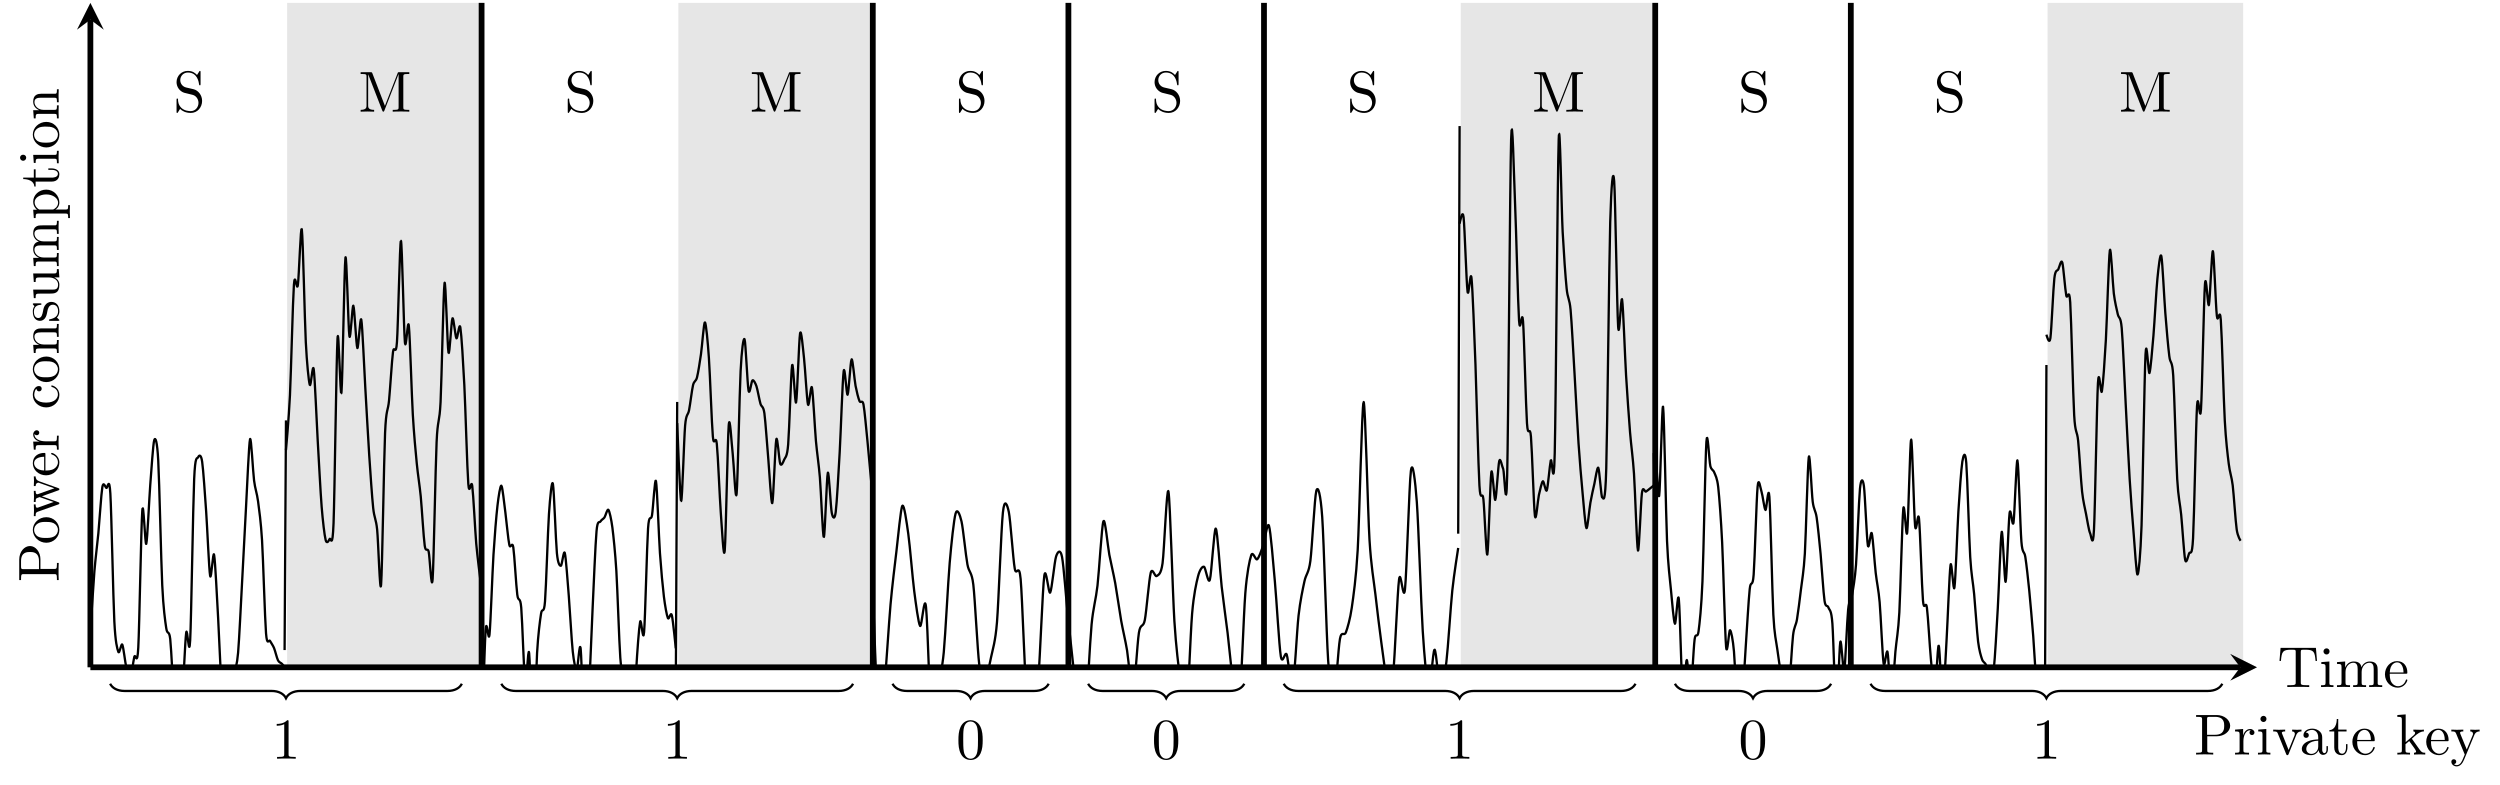 <?xml version="1.0" encoding="UTF-8"?>
<svg xmlns="http://www.w3.org/2000/svg" xmlns:xlink="http://www.w3.org/1999/xlink" width="431.087pt" height="135.367pt" viewBox="0 0 431.087 135.367" version="1.1">
<defs>
<g>
<symbol overflow="visible" id="glyph0-0">
<path style="stroke:none;" d=""/>
</symbol>
<symbol overflow="visible" id="glyph0-1">
<path style="stroke:none;" d="M 6.641 -6.75 L 0.547 -6.75 L 0.359 -4.5 L 0.609 -4.5 C 0.75 -6.109 0.891 -6.438 2.406 -6.438 C 2.578 -6.438 2.844 -6.438 2.938 -6.422 C 3.156 -6.375 3.156 -6.266 3.156 -6.047 L 3.156 -0.781 C 3.156 -0.453 3.156 -0.312 2.109 -0.312 L 1.703 -0.312 L 1.703 0 C 2.109 -0.031 3.125 -0.031 3.594 -0.031 C 4.047 -0.031 5.078 -0.031 5.484 0 L 5.484 -0.312 L 5.078 -0.312 C 4.031 -0.312 4.031 -0.453 4.031 -0.781 L 4.031 -6.047 C 4.031 -6.234 4.031 -6.375 4.219 -6.422 C 4.328 -6.438 4.594 -6.438 4.781 -6.438 C 6.297 -6.438 6.438 -6.109 6.578 -4.5 L 6.828 -4.5 Z M 6.641 -6.75 "/>
</symbol>
<symbol overflow="visible" id="glyph0-2">
<path style="stroke:none;" d="M 1.766 -4.406 L 0.375 -4.297 L 0.375 -3.984 C 1.016 -3.984 1.109 -3.922 1.109 -3.438 L 1.109 -0.75 C 1.109 -0.312 1 -0.312 0.328 -0.312 L 0.328 0 C 0.641 -0.016 1.188 -0.031 1.422 -0.031 C 1.781 -0.031 2.125 -0.016 2.469 0 L 2.469 -0.312 C 1.797 -0.312 1.766 -0.359 1.766 -0.75 Z M 1.797 -6.141 C 1.797 -6.453 1.562 -6.672 1.281 -6.672 C 0.969 -6.672 0.75 -6.406 0.75 -6.141 C 0.75 -5.875 0.969 -5.609 1.281 -5.609 C 1.562 -5.609 1.797 -5.828 1.797 -6.141 Z M 1.797 -6.141 "/>
</symbol>
<symbol overflow="visible" id="glyph0-3">
<path style="stroke:none;" d="M 1.094 -3.422 L 1.094 -0.75 C 1.094 -0.312 0.984 -0.312 0.312 -0.312 L 0.312 0 C 0.672 -0.016 1.172 -0.031 1.453 -0.031 C 1.703 -0.031 2.219 -0.016 2.562 0 L 2.562 -0.312 C 1.891 -0.312 1.781 -0.312 1.781 -0.75 L 1.781 -2.594 C 1.781 -3.625 2.5 -4.188 3.125 -4.188 C 3.766 -4.188 3.875 -3.656 3.875 -3.078 L 3.875 -0.75 C 3.875 -0.312 3.766 -0.312 3.094 -0.312 L 3.094 0 C 3.438 -0.016 3.953 -0.031 4.219 -0.031 C 4.469 -0.031 5 -0.016 5.328 0 L 5.328 -0.312 C 4.672 -0.312 4.562 -0.312 4.562 -0.75 L 4.562 -2.594 C 4.562 -3.625 5.266 -4.188 5.906 -4.188 C 6.531 -4.188 6.641 -3.656 6.641 -3.078 L 6.641 -0.75 C 6.641 -0.312 6.531 -0.312 5.859 -0.312 L 5.859 0 C 6.203 -0.016 6.719 -0.031 6.984 -0.031 C 7.25 -0.031 7.766 -0.016 8.109 0 L 8.109 -0.312 C 7.594 -0.312 7.344 -0.312 7.328 -0.609 L 7.328 -2.516 C 7.328 -3.375 7.328 -3.672 7.016 -4.031 C 6.875 -4.203 6.547 -4.406 5.969 -4.406 C 5.141 -4.406 4.688 -3.812 4.531 -3.422 C 4.391 -4.297 3.656 -4.406 3.203 -4.406 C 2.469 -4.406 2 -3.984 1.719 -3.359 L 1.719 -4.406 L 0.312 -4.297 L 0.312 -3.984 C 1.016 -3.984 1.094 -3.922 1.094 -3.422 Z M 1.094 -3.422 "/>
</symbol>
<symbol overflow="visible" id="glyph0-4">
<path style="stroke:none;" d="M 1.109 -2.516 C 1.172 -4 2.016 -4.25 2.359 -4.25 C 3.375 -4.25 3.484 -2.906 3.484 -2.516 Z M 1.109 -2.297 L 3.891 -2.297 C 4.109 -2.297 4.141 -2.297 4.141 -2.516 C 4.141 -3.5 3.594 -4.469 2.359 -4.469 C 1.203 -4.469 0.281 -3.438 0.281 -2.188 C 0.281 -0.859 1.328 0.109 2.469 0.109 C 3.688 0.109 4.141 -1 4.141 -1.188 C 4.141 -1.281 4.062 -1.312 4 -1.312 C 3.922 -1.312 3.891 -1.25 3.875 -1.172 C 3.531 -0.141 2.625 -0.141 2.531 -0.141 C 2.031 -0.141 1.641 -0.438 1.406 -0.812 C 1.109 -1.281 1.109 -1.938 1.109 -2.297 Z M 1.109 -2.297 "/>
</symbol>
<symbol overflow="visible" id="glyph0-5">
<path style="stroke:none;" d="M 2.938 -6.375 C 2.938 -6.625 2.938 -6.641 2.703 -6.641 C 2.078 -6 1.203 -6 0.891 -6 L 0.891 -5.688 C 1.094 -5.688 1.672 -5.688 2.188 -5.953 L 2.188 -0.781 C 2.188 -0.422 2.156 -0.312 1.266 -0.312 L 0.953 -0.312 L 0.953 0 C 1.297 -0.031 2.156 -0.031 2.562 -0.031 C 2.953 -0.031 3.828 -0.031 4.172 0 L 4.172 -0.312 L 3.859 -0.312 C 2.953 -0.312 2.938 -0.422 2.938 -0.781 Z M 2.938 -6.375 "/>
</symbol>
<symbol overflow="visible" id="glyph0-6">
<path style="stroke:none;" d="M 4.578 -3.188 C 4.578 -3.984 4.531 -4.781 4.188 -5.516 C 3.734 -6.484 2.906 -6.641 2.5 -6.641 C 1.891 -6.641 1.172 -6.375 0.75 -5.453 C 0.438 -4.766 0.391 -3.984 0.391 -3.188 C 0.391 -2.438 0.422 -1.547 0.844 -0.781 C 1.266 0.016 2 0.219 2.484 0.219 C 3.016 0.219 3.781 0.016 4.219 -0.938 C 4.531 -1.625 4.578 -2.406 4.578 -3.188 Z M 2.484 0 C 2.094 0 1.5 -0.25 1.328 -1.203 C 1.219 -1.797 1.219 -2.719 1.219 -3.312 C 1.219 -3.953 1.219 -4.609 1.297 -5.141 C 1.484 -6.328 2.234 -6.422 2.484 -6.422 C 2.812 -6.422 3.469 -6.234 3.656 -5.25 C 3.766 -4.688 3.766 -3.938 3.766 -3.312 C 3.766 -2.562 3.766 -1.891 3.656 -1.25 C 3.5 -0.297 2.938 0 2.484 0 Z M 2.484 0 "/>
</symbol>
<symbol overflow="visible" id="glyph0-7">
<path style="stroke:none;" d="M 2.266 -3.156 L 3.953 -3.156 C 5.141 -3.156 6.219 -3.953 6.219 -4.953 C 6.219 -5.938 5.234 -6.812 3.875 -6.812 L 0.344 -6.812 L 0.344 -6.5 L 0.594 -6.5 C 1.359 -6.5 1.375 -6.391 1.375 -6.031 L 1.375 -0.781 C 1.375 -0.422 1.359 -0.312 0.594 -0.312 L 0.344 -0.312 L 0.344 0 C 0.703 -0.031 1.438 -0.031 1.812 -0.031 C 2.188 -0.031 2.938 -0.031 3.297 0 L 3.297 -0.312 L 3.047 -0.312 C 2.281 -0.312 2.266 -0.422 2.266 -0.781 Z M 2.234 -3.406 L 2.234 -6.094 C 2.234 -6.438 2.25 -6.5 2.719 -6.5 L 3.609 -6.5 C 5.188 -6.5 5.188 -5.438 5.188 -4.953 C 5.188 -4.484 5.188 -3.406 3.609 -3.406 Z M 2.234 -3.406 "/>
</symbol>
<symbol overflow="visible" id="glyph0-8">
<path style="stroke:none;" d="M 1.672 -3.312 L 1.672 -4.406 L 0.281 -4.297 L 0.281 -3.984 C 0.984 -3.984 1.062 -3.922 1.062 -3.422 L 1.062 -0.75 C 1.062 -0.312 0.953 -0.312 0.281 -0.312 L 0.281 0 C 0.672 -0.016 1.141 -0.031 1.422 -0.031 C 1.812 -0.031 2.281 -0.031 2.688 0 L 2.688 -0.312 L 2.469 -0.312 C 1.734 -0.312 1.719 -0.422 1.719 -0.781 L 1.719 -2.312 C 1.719 -3.297 2.141 -4.188 2.891 -4.188 C 2.953 -4.188 2.984 -4.188 3 -4.172 C 2.969 -4.172 2.766 -4.047 2.766 -3.781 C 2.766 -3.516 2.984 -3.359 3.203 -3.359 C 3.375 -3.359 3.625 -3.484 3.625 -3.797 C 3.625 -4.109 3.312 -4.406 2.891 -4.406 C 2.156 -4.406 1.797 -3.734 1.672 -3.312 Z M 1.672 -3.312 "/>
</symbol>
<symbol overflow="visible" id="glyph0-9">
<path style="stroke:none;" d="M 4.141 -3.312 C 4.234 -3.547 4.406 -3.984 5.062 -3.984 L 5.062 -4.297 C 4.828 -4.281 4.547 -4.266 4.312 -4.266 C 4.078 -4.266 3.625 -4.281 3.453 -4.297 L 3.453 -3.984 C 3.812 -3.984 3.922 -3.75 3.922 -3.562 C 3.922 -3.469 3.906 -3.422 3.875 -3.312 L 2.844 -0.781 L 1.734 -3.562 C 1.672 -3.688 1.672 -3.703 1.672 -3.734 C 1.672 -3.984 2.062 -3.984 2.25 -3.984 L 2.25 -4.297 C 1.938 -4.281 1.391 -4.266 1.156 -4.266 C 0.891 -4.266 0.484 -4.281 0.188 -4.297 L 0.188 -3.984 C 0.812 -3.984 0.859 -3.922 0.984 -3.625 L 2.422 -0.078 C 2.484 0.062 2.5 0.109 2.625 0.109 C 2.766 0.109 2.797 0.016 2.844 -0.078 Z M 4.141 -3.312 "/>
</symbol>
<symbol overflow="visible" id="glyph0-10">
<path style="stroke:none;" d="M 3.312 -0.75 C 3.359 -0.359 3.625 0.062 4.094 0.062 C 4.312 0.062 4.922 -0.078 4.922 -0.891 L 4.922 -1.453 L 4.672 -1.453 L 4.672 -0.891 C 4.672 -0.312 4.422 -0.25 4.312 -0.25 C 3.984 -0.25 3.938 -0.703 3.938 -0.75 L 3.938 -2.734 C 3.938 -3.156 3.938 -3.547 3.578 -3.922 C 3.188 -4.312 2.688 -4.469 2.219 -4.469 C 1.391 -4.469 0.703 -4 0.703 -3.344 C 0.703 -3.047 0.906 -2.875 1.172 -2.875 C 1.453 -2.875 1.625 -3.078 1.625 -3.328 C 1.625 -3.453 1.578 -3.781 1.109 -3.781 C 1.391 -4.141 1.875 -4.25 2.188 -4.25 C 2.688 -4.25 3.25 -3.859 3.25 -2.969 L 3.25 -2.609 C 2.734 -2.578 2.047 -2.547 1.422 -2.25 C 0.672 -1.906 0.422 -1.391 0.422 -0.953 C 0.422 -0.141 1.391 0.109 2.016 0.109 C 2.672 0.109 3.125 -0.297 3.312 -0.75 Z M 3.25 -2.391 L 3.25 -1.391 C 3.25 -0.453 2.531 -0.109 2.078 -0.109 C 1.594 -0.109 1.188 -0.453 1.188 -0.953 C 1.188 -1.5 1.609 -2.328 3.25 -2.391 Z M 3.25 -2.391 "/>
</symbol>
<symbol overflow="visible" id="glyph0-11">
<path style="stroke:none;" d="M 1.719 -3.984 L 3.156 -3.984 L 3.156 -4.297 L 1.719 -4.297 L 1.719 -6.125 L 1.469 -6.125 C 1.469 -5.312 1.172 -4.25 0.188 -4.203 L 0.188 -3.984 L 1.031 -3.984 L 1.031 -1.234 C 1.031 -0.016 1.969 0.109 2.328 0.109 C 3.031 0.109 3.312 -0.594 3.312 -1.234 L 3.312 -1.797 L 3.062 -1.797 L 3.062 -1.25 C 3.062 -0.516 2.766 -0.141 2.391 -0.141 C 1.719 -0.141 1.719 -1.047 1.719 -1.219 Z M 1.719 -3.984 "/>
</symbol>
<symbol overflow="visible" id="glyph0-12">
<path style="stroke:none;" d="M 1.062 -0.75 C 1.062 -0.312 0.953 -0.312 0.281 -0.312 L 0.281 0 C 0.609 -0.016 1.078 -0.031 1.359 -0.031 C 1.672 -0.031 2.062 -0.016 2.469 0 L 2.469 -0.312 C 1.797 -0.312 1.688 -0.312 1.688 -0.75 L 1.688 -1.781 L 2.328 -2.328 C 3.094 -1.281 3.516 -0.719 3.516 -0.531 C 3.516 -0.344 3.344 -0.312 3.156 -0.312 L 3.156 0 C 3.422 -0.016 4.016 -0.031 4.234 -0.031 C 4.516 -0.031 4.812 -0.016 5.094 0 L 5.094 -0.312 C 4.719 -0.312 4.5 -0.312 4.125 -0.844 L 2.859 -2.625 C 2.844 -2.641 2.797 -2.703 2.797 -2.734 C 2.797 -2.766 3.516 -3.375 3.609 -3.453 C 4.234 -3.953 4.656 -3.984 4.859 -3.984 L 4.859 -4.297 C 4.578 -4.266 4.453 -4.266 4.172 -4.266 C 3.812 -4.266 3.188 -4.281 3.047 -4.297 L 3.047 -3.984 C 3.234 -3.984 3.344 -3.875 3.344 -3.734 C 3.344 -3.531 3.203 -3.422 3.125 -3.344 L 1.719 -2.141 L 1.719 -6.922 L 0.281 -6.812 L 0.281 -6.5 C 0.984 -6.5 1.062 -6.438 1.062 -5.938 Z M 1.062 -0.75 "/>
</symbol>
<symbol overflow="visible" id="glyph0-13">
<path style="stroke:none;" d="M 4.141 -3.344 C 4.391 -3.984 4.906 -3.984 5.062 -3.984 L 5.062 -4.297 C 4.828 -4.281 4.547 -4.266 4.312 -4.266 C 4.141 -4.266 3.672 -4.281 3.453 -4.297 L 3.453 -3.984 C 3.766 -3.984 3.922 -3.812 3.922 -3.562 C 3.922 -3.453 3.906 -3.438 3.859 -3.312 L 2.844 -0.875 L 1.75 -3.547 C 1.703 -3.656 1.688 -3.688 1.688 -3.734 C 1.688 -3.984 2.047 -3.984 2.25 -3.984 L 2.25 -4.297 C 1.984 -4.281 1.328 -4.266 1.156 -4.266 C 0.891 -4.266 0.484 -4.281 0.188 -4.297 L 0.188 -3.984 C 0.672 -3.984 0.859 -3.984 1 -3.641 L 2.5 0 C 2.438 0.125 2.297 0.453 2.25 0.594 C 2.031 1.141 1.75 1.828 1.109 1.828 C 1.062 1.828 0.828 1.828 0.641 1.641 C 0.953 1.609 1.031 1.391 1.031 1.219 C 1.031 0.969 0.844 0.812 0.609 0.812 C 0.406 0.812 0.188 0.938 0.188 1.234 C 0.188 1.688 0.609 2.047 1.109 2.047 C 1.734 2.047 2.141 1.469 2.375 0.906 Z M 4.141 -3.344 "/>
</symbol>
<symbol overflow="visible" id="glyph0-14">
<path style="stroke:none;" d="M 3.484 -3.875 L 2.203 -4.172 C 1.578 -4.328 1.203 -4.859 1.203 -5.438 C 1.203 -6.141 1.734 -6.75 2.516 -6.75 C 4.172 -6.75 4.391 -5.109 4.453 -4.672 C 4.469 -4.609 4.469 -4.547 4.578 -4.547 C 4.703 -4.547 4.703 -4.594 4.703 -4.781 L 4.703 -6.781 C 4.703 -6.953 4.703 -7.031 4.594 -7.031 C 4.531 -7.031 4.516 -7.016 4.453 -6.891 L 4.094 -6.328 C 3.797 -6.625 3.391 -7.031 2.5 -7.031 C 1.391 -7.031 0.562 -6.156 0.562 -5.094 C 0.562 -4.266 1.094 -3.531 1.859 -3.266 C 1.969 -3.234 2.484 -3.109 3.188 -2.938 C 3.453 -2.875 3.75 -2.797 4.031 -2.438 C 4.234 -2.172 4.344 -1.844 4.344 -1.516 C 4.344 -0.812 3.844 -0.094 3 -0.094 C 2.719 -0.094 1.953 -0.141 1.422 -0.625 C 0.844 -1.172 0.812 -1.797 0.812 -2.156 C 0.797 -2.266 0.719 -2.266 0.688 -2.266 C 0.562 -2.266 0.562 -2.188 0.562 -2.016 L 0.562 -0.016 C 0.562 0.156 0.562 0.219 0.672 0.219 C 0.734 0.219 0.75 0.203 0.812 0.094 C 0.812 0.078 0.844 0.047 1.172 -0.484 C 1.484 -0.141 2.125 0.219 3.016 0.219 C 4.172 0.219 4.969 -0.75 4.969 -1.859 C 4.969 -2.844 4.312 -3.672 3.484 -3.875 Z M 3.484 -3.875 "/>
</symbol>
<symbol overflow="visible" id="glyph0-15">
<path style="stroke:none;" d="M 2.406 -6.594 C 2.312 -6.812 2.281 -6.812 2.047 -6.812 L 0.375 -6.812 L 0.375 -6.5 L 0.609 -6.5 C 1.375 -6.5 1.391 -6.391 1.391 -6.031 L 1.391 -1.047 C 1.391 -0.781 1.391 -0.312 0.375 -0.312 L 0.375 0 C 0.719 -0.016 1.203 -0.031 1.531 -0.031 C 1.859 -0.031 2.359 -0.016 2.703 0 L 2.703 -0.312 C 1.672 -0.312 1.672 -0.781 1.672 -1.047 L 1.672 -6.422 L 1.688 -6.422 L 4.094 -0.219 C 4.141 -0.094 4.188 0 4.281 0 C 4.391 0 4.422 -0.078 4.469 -0.188 L 6.922 -6.5 L 6.922 -0.781 C 6.922 -0.422 6.906 -0.312 6.141 -0.312 L 5.906 -0.312 L 5.906 0 C 6.266 -0.031 6.953 -0.031 7.344 -0.031 C 7.719 -0.031 8.391 -0.031 8.766 0 L 8.766 -0.312 L 8.516 -0.312 C 7.75 -0.312 7.734 -0.422 7.734 -0.781 L 7.734 -6.031 C 7.734 -6.391 7.75 -6.5 8.516 -6.5 L 8.766 -6.5 L 8.766 -6.812 L 7.078 -6.812 C 6.812 -6.812 6.812 -6.797 6.75 -6.625 L 4.562 -1 Z M 2.406 -6.594 "/>
</symbol>
<symbol overflow="visible" id="glyph1-0">
<path style="stroke:none;" d=""/>
</symbol>
<symbol overflow="visible" id="glyph1-1">
<path style="stroke:none;" d="M -3.156 -2.266 L -3.156 -3.953 C -3.156 -5.141 -3.953 -6.219 -4.953 -6.219 C -5.938 -6.219 -6.812 -5.234 -6.812 -3.875 L -6.812 -0.344 L -6.5 -0.344 L -6.5 -0.594 C -6.5 -1.359 -6.391 -1.375 -6.031 -1.375 L -0.781 -1.375 C -0.422 -1.375 -0.312 -1.359 -0.312 -0.594 L -0.312 -0.344 L 0 -0.344 C -0.031 -0.703 -0.031 -1.438 -0.031 -1.812 C -0.031 -2.188 -0.031 -2.938 0 -3.297 L -0.312 -3.297 L -0.312 -3.047 C -0.312 -2.281 -0.422 -2.266 -0.781 -2.266 Z M -3.406 -2.234 L -6.094 -2.234 C -6.438 -2.234 -6.5 -2.25 -6.5 -2.719 L -6.5 -3.609 C -6.5 -5.188 -5.438 -5.188 -4.953 -5.188 C -4.484 -5.188 -3.406 -5.188 -3.406 -3.609 Z M -3.406 -2.234 "/>
</symbol>
<symbol overflow="visible" id="glyph1-2">
<path style="stroke:none;" d="M -2.141 -4.688 C -3.406 -4.688 -4.469 -3.703 -4.469 -2.5 C -4.469 -1.25 -3.375 -0.281 -2.141 -0.281 C -0.844 -0.281 0.109 -1.312 0.109 -2.484 C 0.109 -3.688 -0.875 -4.688 -2.141 -4.688 Z M -0.141 -2.5 C -0.141 -2.062 -0.344 -1.625 -0.812 -1.359 C -1.25 -1.109 -1.859 -1.109 -2.219 -1.109 C -2.609 -1.109 -3.141 -1.109 -3.578 -1.344 C -4.031 -1.609 -4.25 -2.078 -4.25 -2.484 C -4.25 -2.922 -4.031 -3.344 -3.594 -3.609 C -3.172 -3.875 -2.594 -3.875 -2.219 -3.875 C -1.859 -3.875 -1.312 -3.875 -0.875 -3.656 C -0.422 -3.422 -0.141 -2.984 -0.141 -2.5 Z M -0.141 -2.5 "/>
</symbol>
<symbol overflow="visible" id="glyph1-3">
<path style="stroke:none;" d="M -3.344 -6.172 C -3.844 -6.344 -3.984 -6.656 -3.984 -7.016 L -4.297 -7.016 C -4.281 -6.781 -4.266 -6.5 -4.266 -6.281 C -4.266 -5.984 -4.281 -5.547 -4.297 -5.359 L -3.984 -5.359 C -3.984 -5.719 -3.797 -5.938 -3.516 -5.938 C -3.453 -5.938 -3.422 -5.938 -3.297 -5.875 L -0.75 -4.969 L -3.531 -3.984 C -3.656 -3.953 -3.672 -3.938 -3.719 -3.938 C -3.984 -3.938 -3.984 -4.328 -3.984 -4.531 L -4.297 -4.531 C -4.281 -4.234 -4.266 -3.734 -4.266 -3.484 C -4.266 -3.188 -4.281 -2.906 -4.297 -2.609 L -3.984 -2.609 C -3.984 -2.969 -3.969 -3.125 -3.844 -3.234 C -3.781 -3.281 -3.484 -3.391 -3.297 -3.453 L -0.875 -2.609 L -3.531 -1.656 C -3.656 -1.609 -3.672 -1.609 -3.719 -1.609 C -3.984 -1.609 -3.984 -2 -3.984 -2.188 L -4.297 -2.188 C -4.281 -1.891 -4.266 -1.328 -4.266 -1.109 C -4.266 -1.062 -4.281 -0.531 -4.297 -0.172 L -3.984 -0.172 C -3.984 -0.672 -3.953 -0.797 -3.641 -0.922 L -0.109 -2.172 C 0.031 -2.219 0.109 -2.25 0.109 -2.375 C 0.109 -2.516 0.047 -2.531 -0.094 -2.578 L -2.906 -3.594 L -0.078 -4.609 C 0.031 -4.641 0.109 -4.672 0.109 -4.812 C 0.109 -4.938 0.016 -4.969 -0.078 -5 Z M -3.344 -6.172 "/>
</symbol>
<symbol overflow="visible" id="glyph1-4">
<path style="stroke:none;" d="M -2.516 -1.109 C -4 -1.172 -4.25 -2.016 -4.25 -2.359 C -4.25 -3.375 -2.906 -3.484 -2.516 -3.484 Z M -2.297 -1.109 L -2.297 -3.891 C -2.297 -4.109 -2.297 -4.141 -2.516 -4.141 C -3.5 -4.141 -4.469 -3.594 -4.469 -2.359 C -4.469 -1.203 -3.438 -0.281 -2.188 -0.281 C -0.859 -0.281 0.109 -1.328 0.109 -2.469 C 0.109 -3.688 -1 -4.141 -1.188 -4.141 C -1.281 -4.141 -1.312 -4.062 -1.312 -4 C -1.312 -3.922 -1.25 -3.891 -1.172 -3.875 C -0.141 -3.531 -0.141 -2.625 -0.141 -2.531 C -0.141 -2.031 -0.438 -1.641 -0.812 -1.406 C -1.281 -1.109 -1.938 -1.109 -2.297 -1.109 Z M -2.297 -1.109 "/>
</symbol>
<symbol overflow="visible" id="glyph1-5">
<path style="stroke:none;" d="M -3.312 -1.672 L -4.406 -1.672 L -4.297 -0.281 L -3.984 -0.281 C -3.984 -0.984 -3.922 -1.062 -3.422 -1.062 L -0.75 -1.062 C -0.312 -1.062 -0.312 -0.953 -0.312 -0.281 L 0 -0.281 C -0.016 -0.672 -0.031 -1.141 -0.031 -1.422 C -0.031 -1.812 -0.031 -2.281 0 -2.688 L -0.312 -2.688 L -0.312 -2.469 C -0.312 -1.734 -0.422 -1.719 -0.781 -1.719 L -2.312 -1.719 C -3.297 -1.719 -4.188 -2.141 -4.188 -2.891 C -4.188 -2.953 -4.188 -2.984 -4.172 -3 C -4.172 -2.969 -4.047 -2.766 -3.781 -2.766 C -3.516 -2.766 -3.359 -2.984 -3.359 -3.203 C -3.359 -3.375 -3.484 -3.625 -3.797 -3.625 C -4.109 -3.625 -4.406 -3.312 -4.406 -2.891 C -4.406 -2.156 -3.734 -1.797 -3.312 -1.672 Z M -3.312 -1.672 "/>
</symbol>
<symbol overflow="visible" id="glyph1-6">
<path style="stroke:none;" d="M -2.172 -1.172 C -3.797 -1.172 -4.219 -1.984 -4.219 -2.516 C -4.219 -2.609 -4.203 -3.234 -3.844 -3.578 C -3.812 -3.172 -3.516 -3.109 -3.391 -3.109 C -3.125 -3.109 -2.938 -3.297 -2.938 -3.562 C -2.938 -3.828 -3.094 -4.031 -3.406 -4.031 C -4.078 -4.031 -4.469 -3.266 -4.469 -2.5 C -4.469 -1.25 -3.391 -0.344 -2.156 -0.344 C -0.875 -0.344 0.109 -1.328 0.109 -2.484 C 0.109 -3.812 -1.094 -4.141 -1.188 -4.141 C -1.281 -4.141 -1.281 -4.031 -1.281 -4 C -1.281 -3.922 -1.25 -3.891 -1.188 -3.875 C -0.266 -3.594 -0.141 -2.938 -0.141 -2.578 C -0.141 -2.047 -0.562 -1.172 -2.172 -1.172 Z M -2.172 -1.172 "/>
</symbol>
<symbol overflow="visible" id="glyph1-7">
<path style="stroke:none;" d="M -3.422 -1.094 L -0.75 -1.094 C -0.312 -1.094 -0.312 -0.984 -0.312 -0.312 L 0 -0.312 C -0.016 -0.672 -0.031 -1.172 -0.031 -1.453 C -0.031 -1.703 -0.016 -2.219 0 -2.562 L -0.312 -2.562 C -0.312 -1.891 -0.312 -1.781 -0.75 -1.781 L -2.594 -1.781 C -3.625 -1.781 -4.188 -2.5 -4.188 -3.125 C -4.188 -3.766 -3.656 -3.875 -3.078 -3.875 L -0.75 -3.875 C -0.312 -3.875 -0.312 -3.766 -0.312 -3.094 L 0 -3.094 C -0.016 -3.438 -0.031 -3.953 -0.031 -4.219 C -0.031 -4.469 -0.016 -5 0 -5.328 L -0.312 -5.328 C -0.312 -4.812 -0.312 -4.562 -0.609 -4.562 L -2.516 -4.562 C -3.375 -4.562 -3.672 -4.562 -4.031 -4.25 C -4.203 -4.109 -4.406 -3.781 -4.406 -3.203 C -4.406 -2.469 -3.984 -2 -3.359 -1.719 L -4.406 -1.719 L -4.297 -0.312 L -3.984 -0.312 C -3.984 -1.016 -3.922 -1.094 -3.422 -1.094 Z M -3.422 -1.094 "/>
</symbol>
<symbol overflow="visible" id="glyph1-8">
<path style="stroke:none;" d="M -1.938 -2.078 C -1.891 -2.297 -1.734 -3.109 -1.016 -3.109 C -0.516 -3.109 -0.109 -2.766 -0.109 -1.984 C -0.109 -1.141 -0.672 -0.781 -1.531 -0.594 C -1.656 -0.562 -1.688 -0.562 -1.688 -0.453 C -1.688 -0.328 -1.625 -0.328 -1.453 -0.328 L -0.125 -0.328 C 0.047 -0.328 0.109 -0.328 0.109 -0.438 C 0.109 -0.484 0.094 -0.5 -0.094 -0.688 C -0.109 -0.703 -0.125 -0.703 -0.312 -0.891 C 0.094 -1.328 0.109 -1.781 0.109 -1.984 C 0.109 -3.125 -0.562 -3.594 -1.281 -3.594 C -1.797 -3.594 -2.109 -3.297 -2.219 -3.172 C -2.547 -2.844 -2.625 -2.453 -2.703 -2.031 C -2.812 -1.469 -2.938 -0.812 -3.516 -0.812 C -3.875 -0.812 -4.281 -1.062 -4.281 -1.922 C -4.281 -3.016 -3.375 -3.078 -3.078 -3.094 C -2.984 -3.094 -2.984 -3.188 -2.984 -3.203 C -2.984 -3.344 -3.031 -3.344 -3.219 -3.344 L -4.234 -3.344 C -4.391 -3.344 -4.469 -3.344 -4.469 -3.234 C -4.469 -3.188 -4.469 -3.156 -4.344 -3.031 C -4.312 -3 -4.219 -2.906 -4.188 -2.859 C -4.469 -2.484 -4.469 -2.078 -4.469 -1.922 C -4.469 -0.703 -3.797 -0.328 -3.234 -0.328 C -2.891 -0.328 -2.609 -0.484 -2.391 -0.75 C -2.141 -1.078 -2.078 -1.359 -1.938 -2.078 Z M -1.938 -2.078 "/>
</symbol>
<symbol overflow="visible" id="glyph1-9">
<path style="stroke:none;" d="M -0.781 -3.891 L 0.109 -3.891 L 0 -5.328 L -0.312 -5.328 C -0.312 -4.641 -0.375 -4.562 -0.875 -4.562 L -4.406 -4.562 L -4.297 -3.094 L -3.984 -3.094 C -3.984 -3.781 -3.922 -3.875 -3.422 -3.875 L -1.656 -3.875 C -0.781 -3.875 -0.109 -3.391 -0.109 -2.656 C -0.109 -1.828 -0.578 -1.781 -1.094 -1.781 L -4.406 -1.781 L -4.297 -0.312 L -3.984 -0.312 C -3.984 -1.094 -3.953 -1.094 -3.078 -1.094 L -1.578 -1.094 C -0.797 -1.094 0.109 -1.094 0.109 -2.609 C 0.109 -3.172 -0.172 -3.609 -0.781 -3.891 Z M -0.781 -3.891 "/>
</symbol>
<symbol overflow="visible" id="glyph1-10">
<path style="stroke:none;" d="M -3.422 -1.094 L -0.75 -1.094 C -0.312 -1.094 -0.312 -0.984 -0.312 -0.312 L 0 -0.312 C -0.016 -0.672 -0.031 -1.172 -0.031 -1.453 C -0.031 -1.703 -0.016 -2.219 0 -2.562 L -0.312 -2.562 C -0.312 -1.891 -0.312 -1.781 -0.75 -1.781 L -2.594 -1.781 C -3.625 -1.781 -4.188 -2.5 -4.188 -3.125 C -4.188 -3.766 -3.656 -3.875 -3.078 -3.875 L -0.75 -3.875 C -0.312 -3.875 -0.312 -3.766 -0.312 -3.094 L 0 -3.094 C -0.016 -3.438 -0.031 -3.953 -0.031 -4.219 C -0.031 -4.469 -0.016 -5 0 -5.328 L -0.312 -5.328 C -0.312 -4.672 -0.312 -4.562 -0.75 -4.562 L -2.594 -4.562 C -3.625 -4.562 -4.188 -5.266 -4.188 -5.906 C -4.188 -6.531 -3.656 -6.641 -3.078 -6.641 L -0.75 -6.641 C -0.312 -6.641 -0.312 -6.531 -0.312 -5.859 L 0 -5.859 C -0.016 -6.203 -0.031 -6.719 -0.031 -6.984 C -0.031 -7.25 -0.016 -7.766 0 -8.109 L -0.312 -8.109 C -0.312 -7.594 -0.312 -7.344 -0.609 -7.328 L -2.516 -7.328 C -3.375 -7.328 -3.672 -7.328 -4.031 -7.016 C -4.203 -6.875 -4.406 -6.547 -4.406 -5.969 C -4.406 -5.141 -3.812 -4.688 -3.422 -4.531 C -4.297 -4.391 -4.406 -3.656 -4.406 -3.203 C -4.406 -2.469 -3.984 -2 -3.359 -1.719 L -4.406 -1.719 L -4.297 -0.312 L -3.984 -0.312 C -3.984 -1.016 -3.922 -1.094 -3.422 -1.094 Z M -3.422 -1.094 "/>
</symbol>
<symbol overflow="visible" id="glyph1-11">
<path style="stroke:none;" d="M -3.75 -1.719 L -4.406 -1.719 L -4.297 -0.281 L -3.984 -0.281 C -3.984 -0.984 -3.922 -1.062 -3.484 -1.062 L 1.172 -1.062 C 1.625 -1.062 1.625 -0.953 1.625 -0.281 L 1.938 -0.281 C 1.922 -0.625 1.906 -1.141 1.906 -1.391 C 1.906 -1.672 1.922 -2.172 1.938 -2.516 L 1.625 -2.516 C 1.625 -1.859 1.625 -1.75 1.172 -1.75 L -0.594 -1.75 C -0.422 -1.797 0.109 -2.219 0.109 -2.969 C 0.109 -4.156 -0.875 -5.188 -2.156 -5.188 C -3.422 -5.188 -4.406 -4.234 -4.406 -3.109 C -4.406 -2.328 -3.969 -1.906 -3.75 -1.719 Z M -1.141 -1.75 L -3.359 -1.75 C -3.875 -2.031 -4.156 -2.516 -4.156 -3.031 C -4.156 -3.766 -3.281 -4.359 -2.156 -4.359 C -0.953 -4.359 -0.109 -3.672 -0.109 -2.938 C -0.109 -2.531 -0.312 -2.156 -0.719 -1.891 C -0.922 -1.75 -0.938 -1.75 -1.141 -1.75 Z M -1.141 -1.75 "/>
</symbol>
<symbol overflow="visible" id="glyph1-12">
<path style="stroke:none;" d="M -3.984 -1.719 L -3.984 -3.156 L -4.297 -3.156 L -4.297 -1.719 L -6.125 -1.719 L -6.125 -1.469 C -5.312 -1.469 -4.25 -1.172 -4.203 -0.188 L -3.984 -0.188 L -3.984 -1.031 L -1.234 -1.031 C -0.016 -1.031 0.109 -1.969 0.109 -2.328 C 0.109 -3.031 -0.594 -3.312 -1.234 -3.312 L -1.797 -3.312 L -1.797 -3.062 L -1.25 -3.062 C -0.516 -3.062 -0.141 -2.766 -0.141 -2.391 C -0.141 -1.719 -1.047 -1.719 -1.219 -1.719 Z M -3.984 -1.719 "/>
</symbol>
<symbol overflow="visible" id="glyph1-13">
<path style="stroke:none;" d="M -4.406 -1.766 L -4.297 -0.375 L -3.984 -0.375 C -3.984 -1.016 -3.922 -1.109 -3.438 -1.109 L -0.75 -1.109 C -0.312 -1.109 -0.312 -1 -0.312 -0.328 L 0 -0.328 C -0.016 -0.641 -0.031 -1.188 -0.031 -1.422 C -0.031 -1.781 -0.016 -2.125 0 -2.469 L -0.312 -2.469 C -0.312 -1.797 -0.359 -1.766 -0.75 -1.766 Z M -6.141 -1.797 C -6.453 -1.797 -6.672 -1.562 -6.672 -1.281 C -6.672 -0.969 -6.406 -0.75 -6.141 -0.75 C -5.875 -0.75 -5.609 -0.969 -5.609 -1.281 C -5.609 -1.562 -5.828 -1.797 -6.141 -1.797 Z M -6.141 -1.797 "/>
</symbol>
</g>
<clipPath id="clip1">
  <path d="M 49 0.496 L 84 0.496 L 84 115.066 L 49 115.066 Z M 49 0.496 "/>
</clipPath>
<clipPath id="clip2">
  <path d="M 116 0.496 L 151 0.496 L 151 115.066 L 116 115.066 Z M 116 0.496 "/>
</clipPath>
<clipPath id="clip3">
  <path d="M 251 0.496 L 286 0.496 L 286 115.066 L 251 115.066 Z M 251 0.496 "/>
</clipPath>
<clipPath id="clip4">
  <path d="M 353 0.496 L 387 0.496 L 387 115.066 L 353 115.066 Z M 353 0.496 "/>
</clipPath>
<clipPath id="clip5">
  <path d="M 15.586 70 L 55 70 L 55 115.066 L 15.586 115.066 Z M 15.586 70 "/>
</clipPath>
<clipPath id="clip6">
  <path d="M 77 77 L 123 77 L 123 115.066 L 77 115.066 Z M 77 77 "/>
</clipPath>
<clipPath id="clip7">
  <path d="M 144 63 L 258 63 L 258 115.066 L 144 115.066 Z M 144 63 "/>
</clipPath>
<clipPath id="clip8">
  <path d="M 279 64 L 359 64 L 359 115.066 L 279 115.066 Z M 279 64 "/>
</clipPath>
<clipPath id="clip9">
  <path d="M 347 37 L 389.188 37 L 389.188 105 L 347 105 Z M 347 37 "/>
</clipPath>
<clipPath id="clip10">
  <path d="M 43 66 L 55 66 L 55 115.066 L 43 115.066 Z M 43 66 "/>
</clipPath>
<clipPath id="clip11">
  <path d="M 77 87 L 89 87 L 89 115.066 L 77 115.066 Z M 77 87 "/>
</clipPath>
<clipPath id="clip12">
  <path d="M 110 63 L 123 63 L 123 115.066 L 110 115.066 Z M 110 63 "/>
</clipPath>
<clipPath id="clip13">
  <path d="M 346 57 L 359 57 L 359 115.066 L 346 115.066 Z M 346 57 "/>
</clipPath>
<clipPath id="clip14">
  <path d="M 82 0.496 L 84 0.496 L 84 115.066 L 82 115.066 Z M 82 0.496 "/>
</clipPath>
<clipPath id="clip15">
  <path d="M 150 0.496 L 151 0.496 L 151 115.066 L 150 115.066 Z M 150 0.496 "/>
</clipPath>
<clipPath id="clip16">
  <path d="M 183 0.496 L 185 0.496 L 185 115.066 L 183 115.066 Z M 183 0.496 "/>
</clipPath>
<clipPath id="clip17">
  <path d="M 217 0.496 L 219 0.496 L 219 115.066 L 217 115.066 Z M 217 0.496 "/>
</clipPath>
<clipPath id="clip18">
  <path d="M 284 0.496 L 286 0.496 L 286 115.066 L 284 115.066 Z M 284 0.496 "/>
</clipPath>
<clipPath id="clip19">
  <path d="M 318 0.496 L 320 0.496 L 320 115.066 L 318 115.066 Z M 318 0.496 "/>
</clipPath>
</defs>
<g id="surface1">
<g clip-path="url(#clip1)" clip-rule="nonzero">
<path style=" stroke:none;fill-rule:nonzero;fill:rgb(89.999%,89.999%,89.999%);fill-opacity:1;" d="M 49.512 185.934 L 83.242 185.934 L 83.242 -12.496 L 49.512 -12.496 Z M 49.512 185.934 "/>
</g>
<g clip-path="url(#clip2)" clip-rule="nonzero">
<path style=" stroke:none;fill-rule:nonzero;fill:rgb(89.999%,89.999%,89.999%);fill-opacity:1;" d="M 116.973 185.934 L 150.699 185.934 L 150.699 -12.496 L 116.973 -12.496 Z M 116.973 185.934 "/>
</g>
<g clip-path="url(#clip3)" clip-rule="nonzero">
<path style=" stroke:none;fill-rule:nonzero;fill:rgb(89.999%,89.999%,89.999%);fill-opacity:1;" d="M 251.887 185.934 L 285.617 185.934 L 285.617 -12.496 L 251.887 -12.496 Z M 251.887 185.934 "/>
</g>
<g clip-path="url(#clip4)" clip-rule="nonzero">
<path style=" stroke:none;fill-rule:nonzero;fill:rgb(89.999%,89.999%,89.999%);fill-opacity:1;" d="M 353.074 185.934 L 386.801 185.934 L 386.801 -12.496 L 353.074 -12.496 Z M 353.074 185.934 "/>
</g>
<g clip-path="url(#clip5)" clip-rule="nonzero">
<path style="fill:none;stroke-width:0.399;stroke-linecap:butt;stroke-linejoin:miter;stroke:rgb(0%,0%,0%);stroke-opacity:1;stroke-miterlimit:10;" d="M 0.001 6.143 C 0.001 6.143 0.497 14.124 0.688 16.479 C 0.88 18.835 1.185 21.096 1.376 23.12 C 1.567 25.143 1.876 29.991 2.063 31.077 C 2.255 32.159 2.563 31.085 2.755 30.928 C 2.946 30.772 3.251 33.143 3.442 29.952 C 3.634 26.76 3.938 11.713 4.13 7.928 C 4.321 4.143 4.626 3.233 4.817 2.674 C 5.009 2.116 5.317 4.28 5.505 3.905 C 5.696 3.526 6.005 0.772 6.196 -0.04 C 6.388 -0.853 6.692 -2.212 6.884 -1.958 C 7.075 -1.705 7.38 1.053 7.571 1.795 C 7.763 2.538 8.067 -0.099 8.259 3.397 C 8.45 6.893 8.759 24.51 8.95 26.995 C 9.138 29.479 9.446 20.678 9.638 21.303 C 9.829 21.924 10.134 28.991 10.325 31.471 C 10.517 33.952 10.821 38.6 11.013 39.178 C 11.204 39.756 11.513 39.12 11.7 35.643 C 11.892 32.167 12.2 18.131 12.392 14.124 C 12.583 10.12 12.888 8.045 13.079 6.76 C 13.27 5.479 13.575 6.53 13.767 4.874 C 13.958 3.217 14.263 -4.091 14.454 -5.185 C 14.645 -6.275 14.954 -3.048 15.145 -2.994 C 15.333 -2.939 15.642 -6.029 15.833 -4.787 C 16.024 -3.544 16.329 4.651 16.52 5.963 C 16.712 7.28 17.017 1.01 17.208 4.686 C 17.399 8.362 17.704 28.081 17.895 32.456 C 18.087 36.835 18.395 35.815 18.587 36.229 C 18.774 36.643 19.083 36.737 19.274 35.44 C 19.466 34.143 19.77 29.608 19.962 26.878 C 20.153 24.147 20.458 16.811 20.649 15.768 C 20.841 14.729 21.149 20.381 21.337 19.37 C 21.528 18.362 21.837 11.854 22.028 8.491 C 22.22 5.124 22.524 -2.9 22.716 -4.88 C 22.907 -6.861 23.212 -5.595 23.403 -5.779 C 23.595 -5.962 23.899 -6.798 24.091 -6.197 C 24.282 -5.595 24.591 -2.654 24.782 -1.447 C 24.97 -0.24 25.278 0.272 25.47 2.506 C 25.661 4.737 25.966 11.147 26.157 14.651 C 26.349 18.155 26.653 24.331 26.845 27.753 C 27.036 31.178 27.341 38.713 27.532 39.335 C 27.724 39.952 28.032 33.702 28.224 32.217 C 28.411 30.733 28.72 30.065 28.911 28.635 C 29.102 27.202 29.407 25.057 29.599 21.901 C 29.79 18.741 30.095 8.276 30.286 5.87 C 30.477 3.46 30.786 4.901 30.974 4.549 C 31.165 4.198 31.474 3.795 31.665 3.331 C 31.856 2.866 32.161 1.581 32.352 1.198 C 32.544 0.819 32.849 0.792 33.04 0.592 C 33.231 0.393 33.727 -0.244 33.727 -0.244 " transform="matrix(1,0,0,-1,15.585,115.065)"/>
</g>
<path style="fill:none;stroke-width:0.399;stroke-linecap:butt;stroke-linejoin:miter;stroke:rgb(0%,0%,0%);stroke-opacity:1;stroke-miterlimit:10;" d="M 33.727 37.452 C 33.727 37.452 34.224 42.913 34.411 46.87 C 34.602 50.823 34.907 63.307 35.095 65.948 C 35.286 68.588 35.591 64.585 35.778 65.905 C 35.97 67.225 36.274 76.835 36.462 75.471 C 36.653 74.108 36.958 59.799 37.145 56.085 C 37.337 52.374 37.642 49.362 37.829 48.71 C 38.02 48.057 38.325 52.706 38.513 51.381 C 38.704 50.053 39.005 42.44 39.196 39.151 C 39.388 35.858 39.688 30.045 39.88 27.663 C 40.071 25.28 40.372 22.741 40.563 21.971 C 40.751 21.202 41.056 21.721 41.247 22.12 C 41.435 22.514 41.739 20.042 41.931 24.838 C 42.118 29.631 42.423 53.542 42.614 56.674 C 42.802 59.807 43.106 45.487 43.298 47.424 C 43.485 49.358 43.79 69.276 43.981 70.62 C 44.169 71.963 44.474 58.245 44.665 57.1 C 44.852 55.952 45.157 62.635 45.349 62.35 C 45.536 62.069 45.841 55.381 46.032 55.049 C 46.22 54.713 46.524 60.877 46.716 59.944 C 46.903 59.01 47.208 51.557 47.399 48.319 C 47.587 45.077 47.892 39.487 48.079 36.596 C 48.27 33.706 48.575 29.26 48.763 27.479 C 48.954 25.698 49.259 25.592 49.446 23.76 C 49.638 21.924 49.942 11.96 50.13 14.268 C 50.321 16.573 50.626 35.991 50.813 40.393 C 51.005 44.795 51.31 44.049 51.497 45.991 C 51.688 47.928 51.993 52.963 52.181 54.366 C 52.372 55.764 52.677 53.424 52.864 56.088 C 53.056 58.756 53.36 73.569 53.548 73.569 C 53.739 73.569 54.044 58.12 54.231 56.081 C 54.423 54.038 54.724 60.604 54.915 58.87 C 55.106 57.135 55.407 46.862 55.599 43.569 C 55.79 40.276 56.091 37.092 56.282 35.135 C 56.474 33.178 56.774 31.417 56.966 29.456 C 57.153 27.495 57.458 22.315 57.649 20.995 C 57.837 19.674 58.142 20.737 58.333 19.94 C 58.52 19.143 58.825 12.631 59.017 15.249 C 59.204 17.87 59.509 34.588 59.7 38.819 C 59.888 43.045 60.192 41.92 60.384 45.725 C 60.571 49.53 60.876 65.057 61.067 66.241 C 61.255 67.424 61.56 55.104 61.751 54.26 C 61.938 53.417 62.243 59.831 62.435 60.174 C 62.622 60.514 62.927 56.948 63.118 56.725 C 63.306 56.502 63.61 59.698 63.798 58.577 C 63.989 57.456 64.294 52.385 64.481 48.647 C 64.673 44.909 64.978 34.042 65.165 31.628 C 65.356 29.217 65.661 32.686 65.849 31.256 C 66.04 29.831 66.345 23.557 66.532 21.342 C 66.724 19.131 67.216 15.315 67.216 15.315 " transform="matrix(1,0,0,-1,15.585,115.065)"/>
<g clip-path="url(#clip6)" clip-rule="nonzero">
<path style="fill:none;stroke-width:0.399;stroke-linecap:butt;stroke-linejoin:miter;stroke:rgb(0%,0%,0%);stroke-opacity:1;stroke-miterlimit:10;" d="M 67.458 -15.005 C 67.458 -15.005 67.95 3.381 68.142 6.253 C 68.329 9.12 68.634 3.85 68.825 5.678 C 69.013 7.506 69.317 16.354 69.509 19.428 C 69.696 22.499 70.001 26.178 70.192 27.827 C 70.38 29.475 70.685 31.471 70.876 31.311 C 71.063 31.155 71.368 28.104 71.56 26.686 C 71.747 25.268 72.052 21.928 72.243 21.092 C 72.431 20.26 72.735 21.862 72.927 20.674 C 73.114 19.487 73.419 13.979 73.61 12.538 C 73.798 11.096 74.103 12.417 74.294 10.28 C 74.481 8.143 74.786 -1.767 74.978 -2.857 C 75.165 -3.943 75.47 4.057 75.657 2.44 C 75.849 0.827 76.153 -14.509 76.341 -14.505 C 76.532 -14.501 76.837 -0.826 77.024 2.471 C 77.216 5.764 77.52 8.002 77.708 9.233 C 77.899 10.463 78.204 8.956 78.392 11.346 C 78.583 13.733 78.888 23.635 79.075 26.444 C 79.267 29.256 79.571 32.542 79.759 31.604 C 79.95 30.667 80.255 21.651 80.442 19.694 C 80.634 17.741 80.938 17.506 81.126 17.503 C 81.317 17.503 81.622 20.413 81.81 19.694 C 82.001 18.975 82.302 14.674 82.493 12.323 C 82.685 9.967 82.985 4.506 83.177 2.733 C 83.368 0.956 83.669 -0.529 83.86 -0.466 C 84.052 -0.404 84.353 4.917 84.544 3.178 C 84.731 1.444 85.036 -11.779 85.228 -12.978 C 85.415 -14.177 85.72 -8.662 85.911 -5.47 C 86.099 -2.283 86.403 5.995 86.595 10.01 C 86.782 14.026 87.087 21.374 87.278 23.475 C 87.466 25.577 87.77 24.823 87.962 25.151 C 88.149 25.479 88.454 25.561 88.645 25.838 C 88.833 26.116 89.138 27.393 89.329 27.151 C 89.517 26.909 89.821 25.545 90.013 24.085 C 90.2 22.62 90.505 19.721 90.696 16.608 C 90.884 13.495 91.188 4.241 91.376 1.655 C 91.567 -0.935 91.872 -1.435 92.06 -2.033 C 92.251 -2.63 92.556 -0.662 92.743 -2.654 C 92.935 -4.642 93.239 -16.662 93.427 -16.376 C 93.618 -16.087 93.923 -3.935 94.11 -0.576 C 94.302 2.784 94.606 6.917 94.794 7.838 C 94.985 8.76 95.29 3.838 95.478 6.069 C 95.669 8.303 95.974 21.139 96.161 23.936 C 96.353 26.733 96.657 25.088 96.845 26.221 C 97.036 27.354 97.341 33.006 97.528 32.1 C 97.72 31.194 98.024 22.463 98.212 19.698 C 98.403 16.936 98.704 13.733 98.895 12.178 C 99.087 10.624 99.388 8.932 99.579 8.491 C 99.77 8.045 100.071 9.706 100.263 8.979 C 100.45 8.256 100.946 3.268 100.946 3.268 " transform="matrix(1,0,0,-1,15.585,115.065)"/>
</g>
<path style="fill:none;stroke-width:0.399;stroke-linecap:butt;stroke-linejoin:miter;stroke:rgb(0%,0%,0%);stroke-opacity:1;stroke-miterlimit:10;" d="M 101.188 42.108 C 101.188 42.108 101.681 28.725 101.872 28.667 C 102.06 28.604 102.364 39.502 102.552 41.678 C 102.743 43.85 103.048 43.374 103.235 44.342 C 103.427 45.311 103.731 47.87 103.919 48.651 C 104.11 49.436 104.415 49.252 104.603 49.991 C 104.794 50.729 105.099 52.667 105.286 53.983 C 105.478 55.299 105.782 59.565 105.97 59.479 C 106.161 59.389 106.466 56.085 106.653 53.35 C 106.845 50.616 107.149 41.838 107.337 39.78 C 107.528 37.721 107.833 40.335 108.02 38.51 C 108.212 36.69 108.517 29.202 108.704 26.655 C 108.895 24.112 109.2 18.081 109.388 20.167 C 109.579 22.256 109.88 39.393 110.071 41.71 C 110.263 44.026 110.563 38.491 110.755 36.866 C 110.946 35.237 111.247 28.006 111.438 29.983 C 111.626 31.956 111.931 47.401 112.122 51.088 C 112.31 54.776 112.614 57.026 112.806 56.557 C 112.993 56.088 113.298 48.698 113.489 47.717 C 113.677 46.737 113.981 49.385 114.173 49.491 C 114.36 49.592 114.665 49.022 114.856 48.463 C 115.044 47.905 115.349 46.112 115.54 45.463 C 115.728 44.815 116.032 45.135 116.224 43.792 C 116.411 42.448 116.716 37.917 116.907 35.772 C 117.095 33.627 117.399 27.842 117.591 28.331 C 117.778 28.819 118.083 38.346 118.274 39.284 C 118.462 40.221 118.767 35.565 118.954 35.085 C 119.145 34.604 119.45 35.35 119.638 35.811 C 119.829 36.272 120.134 36.155 120.321 38.413 C 120.513 40.674 120.817 51.096 121.005 52.104 C 121.196 53.112 121.501 44.928 121.688 45.686 C 121.88 46.444 122.185 56.506 122.372 57.561 C 122.563 58.62 122.868 54.999 123.056 53.295 C 123.247 51.596 123.552 46.01 123.739 45.307 C 123.931 44.604 124.235 49.096 124.423 48.229 C 124.614 47.358 124.919 41.198 125.106 39.053 C 125.298 36.905 125.599 35.053 125.79 32.752 C 125.981 30.448 126.282 22.342 126.474 22.448 C 126.665 22.557 126.966 32.948 127.157 33.53 C 127.349 34.108 127.649 27.569 127.841 26.631 C 128.028 25.698 128.333 25.335 128.524 26.788 C 128.712 28.241 129.017 33.741 129.208 37.104 C 129.395 40.471 129.7 49.674 129.892 51.049 C 130.079 52.42 130.384 46.721 130.575 47.006 C 130.763 47.292 131.067 52.893 131.259 53.104 C 131.446 53.319 131.751 49.538 131.942 48.538 C 132.13 47.538 132.435 46.338 132.626 45.893 C 132.813 45.444 133.118 46.268 133.31 45.315 C 133.497 44.362 133.802 40.909 133.993 39.018 C 134.181 37.124 134.673 31.674 134.673 31.674 " transform="matrix(1,0,0,-1,15.585,115.065)"/>
<g clip-path="url(#clip7)" clip-rule="nonzero">
<path style="fill:none;stroke-width:0.399;stroke-linecap:butt;stroke-linejoin:miter;stroke:rgb(0%,0%,0%);stroke-opacity:1;stroke-miterlimit:10;" d="M 134.915 13.448 C 134.915 13.448 135.653 -7.689 135.935 -9.935 C 136.22 -12.181 136.673 -5.615 136.954 -2.732 C 137.239 0.151 137.692 7.686 137.974 10.846 C 138.259 14.002 138.712 17.67 138.993 20.03 C 139.278 22.389 139.731 27.432 140.013 27.846 C 140.298 28.26 140.751 25.049 141.032 23.018 C 141.317 20.983 141.77 15.389 142.052 13.182 C 142.337 10.979 142.79 7.514 143.071 7.128 C 143.356 6.741 143.81 12.967 144.091 10.405 C 144.376 7.846 144.829 -9.38 145.11 -11.333 C 145.395 -13.29 145.849 -5.615 146.134 -3.685 C 146.415 -1.755 146.868 -0.431 147.153 2.573 C 147.435 5.581 147.888 14.659 148.173 17.983 C 148.454 21.303 148.907 25.522 149.192 26.518 C 149.474 27.514 149.927 26.374 150.212 25.155 C 150.493 23.936 150.946 19.26 151.231 17.745 C 151.513 16.229 151.966 16.624 152.251 14.229 C 152.532 11.835 152.985 2.772 153.27 0.495 C 153.552 -1.787 154.005 -2.369 154.29 -2.197 C 154.571 -2.021 155.024 0.358 155.31 1.741 C 155.591 3.124 156.044 4.311 156.329 7.772 C 156.61 11.233 157.063 24.049 157.349 26.69 C 157.63 29.327 158.083 28.124 158.368 26.788 C 158.649 25.448 159.106 18.655 159.388 17.049 C 159.669 15.444 160.126 18.264 160.407 15.221 C 160.688 12.178 161.145 -1.919 161.427 -4.884 C 161.708 -7.849 162.165 -6.591 162.446 -6.15 C 162.727 -5.708 163.185 -4.755 163.466 -1.716 C 163.747 1.327 164.204 13.737 164.485 15.764 C 164.77 17.788 165.224 12.424 165.505 12.889 C 165.79 13.354 166.243 18.268 166.524 19.12 C 166.81 19.975 167.263 20.479 167.544 19.038 C 167.829 17.596 168.282 11.471 168.563 8.737 C 168.849 5.999 169.302 1.881 169.583 -0.677 C 169.868 -3.232 170.321 -8.751 170.602 -9.693 C 170.888 -10.634 171.341 -9.826 171.622 -7.458 C 171.907 -5.091 172.36 4.378 172.642 7.37 C 172.927 10.362 173.38 11.624 173.661 14.092 C 173.946 16.565 174.399 24.44 174.681 25.178 C 174.966 25.917 175.419 20.897 175.7 19.413 C 175.985 17.932 176.438 16.069 176.72 14.495 C 177.005 12.917 177.458 9.667 177.739 8.057 C 178.024 6.448 178.477 4.631 178.763 2.893 C 179.044 1.155 179.497 -4.888 179.782 -4.462 C 180.063 -4.04 180.517 4.202 180.802 5.952 C 181.083 7.702 181.536 6.713 181.821 8.151 C 182.102 9.585 182.556 15.249 182.841 16.299 C 183.122 17.35 183.575 15.506 183.86 15.733 C 184.142 15.96 184.595 15.92 184.88 17.94 C 185.161 19.96 185.614 31.674 185.899 30.292 C 186.181 28.909 186.634 12.502 186.919 7.987 C 187.2 3.471 187.653 0.034 187.938 -2.248 C 188.22 -4.529 188.673 -10.052 188.958 -8.455 C 189.239 -6.857 189.692 5.909 189.977 9.256 C 190.259 12.608 190.712 14.561 190.997 15.682 C 191.278 16.807 191.735 17.428 192.017 17.346 C 192.298 17.26 192.755 14.178 193.036 15.092 C 193.317 16.003 193.774 24.088 194.056 23.92 C 194.337 23.756 194.794 16.397 195.075 13.901 C 195.356 11.405 195.813 8.284 196.095 5.928 C 196.376 3.569 196.833 -1.384 197.114 -3.083 C 197.399 -4.783 197.852 -8.513 198.134 -6.31 C 198.419 -4.107 198.872 9.241 199.153 12.799 C 199.438 16.358 199.892 18.522 200.173 19.331 C 200.458 20.139 200.911 18.401 201.192 18.62 C 201.477 18.838 201.931 20.116 202.212 20.92 C 202.497 21.725 202.95 25.264 203.231 24.409 C 203.517 23.553 203.97 17.874 204.251 14.749 C 204.536 11.627 204.989 3.651 205.27 1.909 C 205.556 0.167 206.009 2.948 206.29 2.194 C 206.575 1.44 207.028 -4.451 207.31 -3.521 C 207.595 -2.587 208.048 6.358 208.329 8.905 C 208.614 11.452 209.067 13.526 209.349 14.835 C 209.634 16.143 210.087 16.178 210.368 18.342 C 210.653 20.503 211.106 29.366 211.392 30.417 C 211.673 31.463 212.126 29.956 212.411 25.905 C 212.692 21.85 213.145 5.499 213.431 1.217 C 213.712 -3.064 214.165 -5.466 214.45 -4.955 C 214.731 -4.443 215.185 3.385 215.47 4.909 C 215.751 6.432 216.204 5.268 216.489 6.014 C 216.77 6.76 217.224 8.315 217.509 10.284 C 217.79 12.256 218.243 15.299 218.528 20.217 C 218.81 25.135 219.263 45.499 219.548 45.741 C 219.829 45.979 220.282 26.549 220.567 21.944 C 220.849 17.338 221.302 14.999 221.587 12.542 C 221.868 10.088 222.321 6.311 222.606 4.253 C 222.888 2.194 223.341 -1.564 223.626 -2.302 C 223.907 -3.04 224.364 -3.494 224.645 -1.068 C 224.927 1.358 225.384 13.163 225.665 15.178 C 225.946 17.198 226.403 10.881 226.685 13.475 C 226.966 16.069 227.423 31.788 227.704 33.87 C 227.985 35.956 228.442 32.319 228.724 28.491 C 229.005 24.663 229.462 10.756 229.743 6.28 C 230.028 1.803 230.481 -3.322 230.763 -3.771 C 231.048 -4.22 231.501 3.038 231.782 3.049 C 232.067 3.061 232.52 -3.396 232.802 -3.689 C 233.087 -3.982 233.54 -1.419 233.821 0.932 C 234.106 3.28 234.56 10.51 234.841 13.233 C 235.126 15.96 235.86 20.577 235.86 20.577 " transform="matrix(1,0,0,-1,15.585,115.065)"/>
</g>
<path style="fill:none;stroke-width:0.399;stroke-linecap:butt;stroke-linejoin:miter;stroke:rgb(0%,0%,0%);stroke-opacity:1;stroke-miterlimit:10;" d="M 236.102 76.495 C 236.102 76.495 236.595 79.233 236.786 77.612 C 236.977 75.991 237.278 66.264 237.47 64.807 C 237.657 63.35 237.962 68.866 238.153 67.116 C 238.341 65.366 238.645 57.159 238.837 52.194 C 239.024 47.233 239.329 34.565 239.52 31.346 C 239.708 28.124 240.013 30.639 240.204 28.991 C 240.392 27.342 240.696 18.823 240.888 19.463 C 241.075 20.104 241.38 32.303 241.571 33.612 C 241.759 34.917 242.063 28.6 242.255 28.87 C 242.442 29.143 242.747 34.842 242.938 35.581 C 243.126 36.315 243.431 34.538 243.622 34.19 C 243.81 33.838 244.114 25.174 244.302 33.061 C 244.493 40.948 244.798 84.538 244.985 91.026 C 245.177 97.514 245.481 84.155 245.669 79.819 C 245.86 75.479 246.165 62.561 246.352 59.768 C 246.544 56.975 246.849 62.155 247.036 59.698 C 247.227 57.241 247.532 44.831 247.72 42.065 C 247.911 39.299 248.216 41.979 248.403 39.768 C 248.595 37.557 248.899 27.53 249.087 26.131 C 249.278 24.733 249.583 28.87 249.77 29.694 C 249.962 30.518 250.267 31.96 250.454 32.077 C 250.645 32.19 250.95 30.022 251.138 30.518 C 251.329 31.018 251.63 34.776 251.821 35.667 C 252.013 36.557 252.313 29.26 252.505 36.94 C 252.696 44.62 252.997 85.733 253.188 91.022 C 253.376 96.315 253.681 78.631 253.872 75.069 C 254.06 71.506 254.364 67.202 254.556 65.338 C 254.743 63.475 255.048 63.682 255.239 61.635 C 255.427 59.588 255.731 53.776 255.923 50.588 C 256.11 47.401 256.415 41.479 256.606 38.655 C 256.794 35.831 257.099 32.264 257.29 30.233 C 257.478 28.198 257.782 24.249 257.974 23.995 C 258.161 23.741 258.466 27.342 258.657 28.401 C 258.845 29.463 259.149 30.811 259.341 31.643 C 259.528 32.475 259.833 34.729 260.024 34.397 C 260.212 34.065 260.517 29.268 260.704 29.253 C 260.895 29.237 261.2 27.698 261.388 34.288 C 261.579 40.874 261.884 69.858 262.071 76.733 C 262.263 83.604 262.567 86.323 262.755 83.827 C 262.946 81.331 263.251 61.573 263.438 58.737 C 263.63 55.905 263.935 64.565 264.122 63.401 C 264.313 62.233 264.618 53.499 264.806 50.331 C 264.997 47.159 265.302 42.893 265.489 40.542 C 265.681 38.186 265.985 36.194 266.173 33.362 C 266.364 30.53 266.669 20.596 266.856 20.135 C 267.048 19.678 267.353 28.639 267.54 30.049 C 267.731 31.46 268.032 30.186 268.224 30.292 C 268.415 30.397 268.716 30.663 268.907 30.811 C 269.099 30.96 269.591 31.362 269.591 31.362 " transform="matrix(1,0,0,-1,15.585,115.065)"/>
<g clip-path="url(#clip8)" clip-rule="nonzero">
<path style="fill:none;stroke-width:0.399;stroke-linecap:butt;stroke-linejoin:miter;stroke:rgb(0%,0%,0%);stroke-opacity:1;stroke-miterlimit:10;" d="M 269.833 38.838 C 269.833 38.838 270.321 28.702 270.509 29.545 C 270.7 30.385 271.001 45.979 271.188 44.905 C 271.376 43.831 271.681 26.182 271.868 21.799 C 272.056 17.413 272.36 15.292 272.548 13.311 C 272.735 11.327 273.036 7.725 273.228 7.51 C 273.415 7.295 273.716 13.495 273.903 11.764 C 274.095 10.038 274.395 -3.482 274.583 -4.939 C 274.774 -6.396 275.075 1.143 275.263 1.264 C 275.45 1.385 275.755 -4.548 275.942 -4.06 C 276.13 -3.572 276.435 3.358 276.622 4.784 C 276.81 6.206 277.11 4.799 277.302 6.19 C 277.489 7.581 277.79 10.268 277.978 14.803 C 278.169 19.338 278.47 36.116 278.657 38.877 C 278.845 41.643 279.149 35.444 279.337 34.71 C 279.524 33.975 279.829 34.096 280.017 33.588 C 280.204 33.085 280.505 32.725 280.696 31.053 C 280.884 29.378 281.185 25.342 281.372 21.53 C 281.563 17.717 281.864 5.667 282.052 3.569 C 282.239 1.471 282.544 6.526 282.731 6.409 C 282.919 6.292 283.224 4.854 283.411 2.737 C 283.599 0.62 283.899 -7.556 284.091 -8.841 C 284.278 -10.126 284.579 -8.267 284.77 -6.533 C 284.958 -4.802 285.259 0.862 285.446 3.643 C 285.638 6.42 285.938 11.776 286.126 13.487 C 286.313 15.198 286.618 13.522 286.806 15.967 C 286.993 18.417 287.298 29.143 287.485 31.128 C 287.673 33.112 287.974 30.827 288.165 30.272 C 288.353 29.713 288.653 27.249 288.841 27.124 C 289.032 27.003 289.333 31.889 289.52 29.385 C 289.708 26.881 290.013 12.717 290.2 9.077 C 290.388 5.436 290.692 4.565 290.88 3.139 C 291.067 1.71 291.368 -0.345 291.56 -1.22 C 291.747 -2.095 292.048 -2.873 292.235 -3.165 C 292.427 -3.458 292.728 -4.529 292.915 -3.33 C 293.103 -2.13 293.407 3.87 293.595 5.475 C 293.782 7.081 294.087 7.147 294.274 8.241 C 294.462 9.335 294.763 11.792 294.954 13.37 C 295.142 14.948 295.442 16.44 295.634 19.612 C 295.821 22.784 296.122 34.991 296.31 36.233 C 296.501 37.475 296.802 30.006 296.989 28.565 C 297.177 27.12 297.481 27.085 297.669 25.831 C 297.856 24.577 298.161 21.53 298.349 19.538 C 298.536 17.545 298.837 12.752 299.028 11.471 C 299.216 10.19 299.517 10.842 299.704 10.295 C 299.895 9.749 300.196 10.042 300.384 7.522 C 300.571 5.003 300.876 -7.423 301.063 -7.861 C 301.251 -8.302 301.556 3.358 301.743 4.358 C 301.931 5.362 302.231 -1.423 302.423 -0.646 C 302.61 0.131 302.911 8.131 303.099 9.956 C 303.29 11.78 303.591 11.424 303.778 12.502 C 303.966 13.577 304.27 15.178 304.458 17.717 C 304.645 20.256 304.95 28.92 305.138 30.799 C 305.325 32.674 305.626 32.6 305.817 31.245 C 306.005 29.889 306.306 22.159 306.497 21.034 C 306.685 19.905 306.985 23.768 307.173 23.108 C 307.364 22.448 307.665 17.924 307.853 16.272 C 308.04 14.624 308.345 13.377 308.532 11.213 C 308.72 9.053 309.024 1.877 309.212 0.686 C 309.399 -0.505 309.7 3.467 309.892 2.624 C 310.079 1.78 310.38 -5.396 310.567 -5.388 C 310.759 -5.38 311.06 0.62 311.247 2.682 C 311.435 4.745 311.739 6.061 311.927 9.475 C 312.114 12.885 312.419 25.366 312.606 27.284 C 312.794 29.198 313.095 21.608 313.286 23.268 C 313.474 24.932 313.774 39.116 313.962 39.272 C 314.153 39.428 314.454 26.295 314.642 24.401 C 314.833 22.506 315.134 27.401 315.321 25.612 C 315.509 23.827 315.813 13.651 316.001 11.526 C 316.188 9.401 316.489 11.678 316.681 10.288 C 316.868 8.901 317.169 3.514 317.36 1.51 C 317.548 -0.494 317.849 -4.462 318.036 -4.15 C 318.228 -3.841 318.528 3.94 318.716 3.749 C 318.903 3.557 319.208 -5.673 319.395 -5.533 C 319.583 -5.392 319.888 1.553 320.075 4.768 C 320.263 7.979 320.563 16.378 320.755 17.628 C 320.942 18.878 321.243 12.495 321.431 13.78 C 321.622 15.065 321.923 23.878 322.11 26.885 C 322.298 29.893 322.603 34.315 322.79 35.471 C 322.978 36.627 323.282 37.506 323.47 35.225 C 323.657 32.94 323.958 22.135 324.149 19.003 C 324.337 15.866 324.638 14.651 324.825 12.631 C 325.017 10.612 325.317 6.006 325.505 4.448 C 325.696 2.889 325.997 1.948 326.185 1.389 C 326.372 0.827 326.677 0.87 326.864 0.417 C 327.052 -0.037 327.356 -1.794 327.544 -1.88 C 327.731 -1.97 328.032 -1.88 328.224 -0.216 C 328.411 1.448 328.712 6.842 328.899 10.112 C 329.091 13.377 329.392 22.698 329.579 23.342 C 329.767 23.987 330.071 14.299 330.259 14.749 C 330.446 15.198 330.751 25.167 330.938 26.588 C 331.126 28.01 331.427 23.729 331.618 24.987 C 331.806 26.249 332.106 36.131 332.294 35.67 C 332.485 35.213 332.786 23.999 332.974 21.686 C 333.161 19.378 333.466 20.194 333.653 19.014 C 333.841 17.831 334.145 15.069 334.333 13.178 C 334.52 11.284 334.821 7.749 335.013 5.374 C 335.2 3.002 335.501 -2.986 335.688 -3.923 C 335.88 -4.861 336.181 -1.529 336.368 -1.38 C 336.56 -1.232 337.048 -2.853 337.048 -2.853 " transform="matrix(1,0,0,-1,15.585,115.065)"/>
</g>
<g clip-path="url(#clip9)" clip-rule="nonzero">
<path style="fill:none;stroke-width:0.399;stroke-linecap:butt;stroke-linejoin:miter;stroke:rgb(0%,0%,0%);stroke-opacity:1;stroke-miterlimit:10;" d="M 337.29 57.358 C 337.29 57.358 337.782 55.417 337.974 56.76 C 338.161 58.108 338.466 65.413 338.657 67.061 C 338.845 68.71 339.149 68.252 339.341 68.635 C 339.528 69.014 339.833 70.432 340.024 69.807 C 340.212 69.182 340.517 65.088 340.708 64.131 C 340.895 63.174 341.2 65.784 341.392 62.92 C 341.579 60.053 341.884 46.776 342.075 43.467 C 342.263 40.163 342.567 40.917 342.755 39.088 C 342.946 37.26 343.251 32.053 343.438 30.299 C 343.63 28.545 343.935 27.428 344.122 26.436 C 344.313 25.448 344.618 23.542 344.806 23.163 C 344.997 22.784 345.302 20.12 345.489 23.706 C 345.681 27.292 345.985 45.682 346.173 48.999 C 346.364 52.315 346.669 46.569 346.856 47.604 C 347.048 48.639 347.353 53.088 347.54 56.46 C 347.731 59.831 348.036 70.776 348.224 71.889 C 348.415 73.002 348.72 66.01 348.907 64.483 C 349.099 62.956 349.403 61.721 349.591 60.889 C 349.782 60.057 350.083 60.627 350.274 58.483 C 350.466 56.338 350.767 49.034 350.958 45.424 C 351.149 41.811 351.45 35.553 351.642 32.463 C 351.829 29.374 352.134 25.444 352.325 23.155 C 352.513 20.87 352.817 15.807 353.009 15.979 C 353.196 16.155 353.501 19.151 353.692 24.417 C 353.88 29.682 354.185 50.28 354.376 53.932 C 354.563 57.585 354.868 50.299 355.06 50.752 C 355.247 51.206 355.552 54.948 355.743 57.202 C 355.931 59.456 356.235 65.104 356.427 67.002 C 356.614 68.901 356.919 71.706 357.11 70.877 C 357.298 70.053 357.603 63.444 357.794 61.053 C 357.981 58.663 358.286 55.147 358.478 53.651 C 358.665 52.151 358.97 53.194 359.157 50.252 C 359.349 47.311 359.653 35.78 359.841 32.456 C 360.032 29.135 360.337 28.245 360.524 26.315 C 360.716 24.385 361.02 19.479 361.208 18.553 C 361.399 17.624 361.704 19.128 361.892 19.643 C 362.083 20.159 362.388 18.741 362.575 22.268 C 362.767 25.792 363.071 41.975 363.259 45.057 C 363.45 48.139 363.755 41.569 363.942 44.483 C 364.134 47.393 364.438 63.545 364.626 66.045 C 364.817 68.545 365.122 61.706 365.31 62.495 C 365.501 63.288 365.802 72.014 365.993 71.752 C 366.185 71.491 366.485 62.245 366.677 60.6 C 366.868 58.956 367.169 62.389 367.36 59.885 C 367.552 57.381 367.853 45.999 368.044 42.557 C 368.231 39.12 368.536 36.643 368.728 35.092 C 368.915 33.538 369.22 32.944 369.411 31.378 C 369.599 29.807 369.903 25.116 370.095 23.792 C 370.282 22.463 370.778 21.823 370.778 21.823 " transform="matrix(1,0,0,-1,15.585,115.065)"/>
</g>
<g clip-path="url(#clip10)" clip-rule="nonzero">
<path style="fill:none;stroke-width:0.399;stroke-linecap:butt;stroke-linejoin:miter;stroke:rgb(0%,0%,0%);stroke-opacity:1;stroke-miterlimit:10;" d="M 33.489 2.967 L 33.727 42.573 " transform="matrix(1,0,0,-1,15.585,115.065)"/>
</g>
<g clip-path="url(#clip11)" clip-rule="nonzero">
<path style="fill:none;stroke-width:0.399;stroke-linecap:butt;stroke-linejoin:miter;stroke:rgb(0%,0%,0%);stroke-opacity:1;stroke-miterlimit:10;" d="M 67.216 21.436 L 67.458 4.503 " transform="matrix(1,0,0,-1,15.585,115.065)"/>
</g>
<g clip-path="url(#clip12)" clip-rule="nonzero">
<path style="fill:none;stroke-width:0.399;stroke-linecap:butt;stroke-linejoin:miter;stroke:rgb(0%,0%,0%);stroke-opacity:1;stroke-miterlimit:10;" d="M 100.946 -3.751 L 101.188 45.756 " transform="matrix(1,0,0,-1,15.585,115.065)"/>
</g>
<path style="fill:none;stroke-width:0.399;stroke-linecap:butt;stroke-linejoin:miter;stroke:rgb(0%,0%,0%);stroke-opacity:1;stroke-miterlimit:10;" d="M 134.677 27.471 L 134.915 18.405 " transform="matrix(1,0,0,-1,15.585,115.065)"/>
<path style="fill:none;stroke-width:0.399;stroke-linecap:butt;stroke-linejoin:miter;stroke:rgb(0%,0%,0%);stroke-opacity:1;stroke-miterlimit:10;" d="M 235.86 23.045 L 236.102 93.323 " transform="matrix(1,0,0,-1,15.585,115.065)"/>
<path style="fill:none;stroke-width:0.399;stroke-linecap:butt;stroke-linejoin:miter;stroke:rgb(0%,0%,0%);stroke-opacity:1;stroke-miterlimit:10;" d="M 269.591 36.944 L 269.833 22.885 " transform="matrix(1,0,0,-1,15.585,115.065)"/>
<g clip-path="url(#clip13)" clip-rule="nonzero">
<path style="fill:none;stroke-width:0.399;stroke-linecap:butt;stroke-linejoin:miter;stroke:rgb(0%,0%,0%);stroke-opacity:1;stroke-miterlimit:10;" d="M 337.048 -3.443 L 337.29 52.127 " transform="matrix(1,0,0,-1,15.585,115.065)"/>
</g>
<g clip-path="url(#clip14)" clip-rule="nonzero">
<path style="fill:none;stroke-width:0.996;stroke-linecap:butt;stroke-linejoin:miter;stroke:rgb(0%,0%,0%);stroke-opacity:1;stroke-miterlimit:10;" d="M 67.458 -19.927 L 67.458 206.85 " transform="matrix(1,0,0,-1,15.585,115.065)"/>
</g>
<g clip-path="url(#clip15)" clip-rule="nonzero">
<path style="fill:none;stroke-width:0.996;stroke-linecap:butt;stroke-linejoin:miter;stroke:rgb(0%,0%,0%);stroke-opacity:1;stroke-miterlimit:10;" d="M 134.915 -19.927 L 134.915 206.85 " transform="matrix(1,0,0,-1,15.585,115.065)"/>
</g>
<g clip-path="url(#clip16)" clip-rule="nonzero">
<path style="fill:none;stroke-width:0.996;stroke-linecap:butt;stroke-linejoin:miter;stroke:rgb(0%,0%,0%);stroke-opacity:1;stroke-miterlimit:10;" d="M 168.645 -19.927 L 168.645 206.85 " transform="matrix(1,0,0,-1,15.585,115.065)"/>
</g>
<g clip-path="url(#clip17)" clip-rule="nonzero">
<path style="fill:none;stroke-width:0.996;stroke-linecap:butt;stroke-linejoin:miter;stroke:rgb(0%,0%,0%);stroke-opacity:1;stroke-miterlimit:10;" d="M 202.372 -19.927 L 202.372 206.85 " transform="matrix(1,0,0,-1,15.585,115.065)"/>
</g>
<g clip-path="url(#clip18)" clip-rule="nonzero">
<path style="fill:none;stroke-width:0.996;stroke-linecap:butt;stroke-linejoin:miter;stroke:rgb(0%,0%,0%);stroke-opacity:1;stroke-miterlimit:10;" d="M 269.833 -19.927 L 269.833 206.85 " transform="matrix(1,0,0,-1,15.585,115.065)"/>
</g>
<g clip-path="url(#clip19)" clip-rule="nonzero">
<path style="fill:none;stroke-width:0.996;stroke-linecap:butt;stroke-linejoin:miter;stroke:rgb(0%,0%,0%);stroke-opacity:1;stroke-miterlimit:10;" d="M 303.56 -19.927 L 303.56 206.85 " transform="matrix(1,0,0,-1,15.585,115.065)"/>
</g>
<path style="fill:none;stroke-width:0.996;stroke-linecap:butt;stroke-linejoin:miter;stroke:rgb(0%,0%,0%);stroke-opacity:1;stroke-miterlimit:10;" d="M 0.001 -0.001 L 370.716 -0.001 " transform="matrix(1,0,0,-1,15.585,115.065)"/>
<path style=" stroke:none;fill-rule:nonzero;fill:rgb(0%,0%,0%);fill-opacity:1;" d="M 389.188 115.066 L 384.566 112.754 L 386.301 115.066 L 384.566 117.375 "/>
<path style="fill:none;stroke-width:0.996;stroke-linecap:butt;stroke-linejoin:miter;stroke:rgb(0%,0%,0%);stroke-opacity:1;stroke-miterlimit:10;" d="M 0.001 -0.001 L 0.001 111.678 " transform="matrix(1,0,0,-1,15.585,115.065)"/>
<path style=" stroke:none;fill-rule:nonzero;fill:rgb(0%,0%,0%);fill-opacity:1;" d="M 15.586 0.496 L 13.273 5.121 L 15.586 3.387 L 17.895 5.121 "/>
<g style="fill:rgb(0%,0%,0%);fill-opacity:1;">
  <use xlink:href="#glyph0-1" x="392.704" y="118.469"/>
  <use xlink:href="#glyph0-2" x="399.899" y="118.469"/>
  <use xlink:href="#glyph0-3" x="402.667" y="118.469"/>
  <use xlink:href="#glyph0-4" x="410.968" y="118.469"/>
</g>
<g style="fill:rgb(0%,0%,0%);fill-opacity:1;">
  <use xlink:href="#glyph1-1" x="10.128" y="100.372"/>
</g>
<g style="fill:rgb(0%,0%,0%);fill-opacity:1;">
  <use xlink:href="#glyph1-2" x="10.128" y="93.87"/>
</g>
<g style="fill:rgb(0%,0%,0%);fill-opacity:1;">
  <use xlink:href="#glyph1-3" x="10.128" y="89.168"/>
</g>
<g style="fill:rgb(0%,0%,0%);fill-opacity:1;">
  <use xlink:href="#glyph1-4" x="10.128" y="82.242"/>
  <use xlink:href="#glyph1-5" x="10.128" y="77.815"/>
</g>
<g style="fill:rgb(0%,0%,0%);fill-opacity:1;">
  <use xlink:href="#glyph1-6" x="10.128" y="70.595"/>
  <use xlink:href="#glyph1-2" x="10.128" y="66.167"/>
  <use xlink:href="#glyph1-7" x="10.128" y="61.186"/>
  <use xlink:href="#glyph1-8" x="10.128" y="55.651"/>
  <use xlink:href="#glyph1-9" x="10.128" y="51.722"/>
  <use xlink:href="#glyph1-10" x="10.128" y="46.186"/>
  <use xlink:href="#glyph1-11" x="10.128" y="37.885"/>
  <use xlink:href="#glyph1-12" x="10.128" y="32.349"/>
  <use xlink:href="#glyph1-13" x="10.128" y="28.475"/>
  <use xlink:href="#glyph1-2" x="10.128" y="25.707"/>
  <use xlink:href="#glyph1-7" x="10.128" y="20.726"/>
</g>
<path style="fill:none;stroke-width:0.399;stroke-linecap:butt;stroke-linejoin:miter;stroke:rgb(0%,0%,0%);stroke-opacity:1;stroke-miterlimit:10;" d="M 64.056 -2.833 C 63.685 -3.583 62.81 -4.08 61.567 -4.08 L 36.22 -4.08 C 34.974 -4.08 34.102 -4.58 33.727 -5.326 C 33.356 -4.58 32.485 -4.08 31.239 -4.08 L 5.892 -4.08 C 4.645 -4.08 3.774 -3.583 3.403 -2.833 " transform="matrix(1,0,0,-1,15.585,115.065)"/>
<g style="fill:rgb(0%,0%,0%);fill-opacity:1;">
  <use xlink:href="#glyph0-5" x="46.823" y="130.829"/>
</g>
<path style="fill:none;stroke-width:0.399;stroke-linecap:butt;stroke-linejoin:miter;stroke:rgb(0%,0%,0%);stroke-opacity:1;stroke-miterlimit:10;" d="M 131.513 -2.833 C 131.142 -3.583 130.27 -4.08 129.024 -4.08 L 103.677 -4.08 C 102.431 -4.08 101.56 -4.58 101.188 -5.326 C 100.813 -4.58 99.942 -4.08 98.696 -4.08 L 73.349 -4.08 C 72.106 -4.08 71.231 -3.583 70.86 -2.833 " transform="matrix(1,0,0,-1,15.585,115.065)"/>
<g style="fill:rgb(0%,0%,0%);fill-opacity:1;">
  <use xlink:href="#glyph0-5" x="114.28" y="130.829"/>
</g>
<path style="fill:none;stroke-width:0.399;stroke-linecap:butt;stroke-linejoin:miter;stroke:rgb(0%,0%,0%);stroke-opacity:1;stroke-miterlimit:10;" d="M 165.243 -2.833 C 164.868 -3.583 163.997 -4.08 162.751 -4.08 L 154.27 -4.08 C 153.024 -4.08 152.153 -4.58 151.778 -5.326 C 151.407 -4.58 150.536 -4.08 149.29 -4.08 L 140.81 -4.08 C 139.563 -4.08 138.692 -3.583 138.317 -2.833 " transform="matrix(1,0,0,-1,15.585,115.065)"/>
<g style="fill:rgb(0%,0%,0%);fill-opacity:1;">
  <use xlink:href="#glyph0-6" x="164.873" y="130.829"/>
</g>
<path style="fill:none;stroke-width:0.399;stroke-linecap:butt;stroke-linejoin:miter;stroke:rgb(0%,0%,0%);stroke-opacity:1;stroke-miterlimit:10;" d="M 198.974 -2.833 C 198.599 -3.583 197.727 -4.08 196.481 -4.08 L 188.001 -4.08 C 186.755 -4.08 185.884 -4.58 185.509 -5.326 C 185.134 -4.58 184.263 -4.08 183.017 -4.08 L 174.536 -4.08 C 173.29 -4.08 172.419 -3.583 172.048 -2.833 " transform="matrix(1,0,0,-1,15.585,115.065)"/>
<g style="fill:rgb(0%,0%,0%);fill-opacity:1;">
  <use xlink:href="#glyph0-6" x="198.601" y="130.829"/>
</g>
<path style="fill:none;stroke-width:0.399;stroke-linecap:butt;stroke-linejoin:miter;stroke:rgb(0%,0%,0%);stroke-opacity:1;stroke-miterlimit:10;" d="M 266.431 -2.833 C 266.056 -3.583 265.185 -4.08 263.938 -4.08 L 238.595 -4.08 C 237.349 -4.08 236.477 -4.58 236.102 -5.326 C 235.727 -4.58 234.856 -4.08 233.61 -4.08 L 208.267 -4.08 C 207.02 -4.08 206.149 -3.583 205.774 -2.833 " transform="matrix(1,0,0,-1,15.585,115.065)"/>
<g style="fill:rgb(0%,0%,0%);fill-opacity:1;">
  <use xlink:href="#glyph0-5" x="249.194" y="130.829"/>
</g>
<path style="fill:none;stroke-width:0.399;stroke-linecap:butt;stroke-linejoin:miter;stroke:rgb(0%,0%,0%);stroke-opacity:1;stroke-miterlimit:10;" d="M 300.157 -2.833 C 299.786 -3.583 298.915 -4.08 297.669 -4.08 L 289.188 -4.08 C 287.942 -4.08 287.071 -4.58 286.696 -5.326 C 286.321 -4.58 285.45 -4.08 284.204 -4.08 L 275.724 -4.08 C 274.478 -4.08 273.606 -3.583 273.231 -2.833 " transform="matrix(1,0,0,-1,15.585,115.065)"/>
<g style="fill:rgb(0%,0%,0%);fill-opacity:1;">
  <use xlink:href="#glyph0-6" x="299.787" y="130.829"/>
</g>
<path style="fill:none;stroke-width:0.399;stroke-linecap:butt;stroke-linejoin:miter;stroke:rgb(0%,0%,0%);stroke-opacity:1;stroke-miterlimit:10;" d="M 367.618 -2.833 C 367.243 -3.583 366.372 -4.08 365.126 -4.08 L 339.778 -4.08 C 338.536 -4.08 337.661 -4.58 337.29 -5.326 C 336.915 -4.58 336.044 -4.08 334.798 -4.08 L 309.454 -4.08 C 308.208 -4.08 307.337 -3.583 306.962 -2.833 " transform="matrix(1,0,0,-1,15.585,115.065)"/>
<g style="fill:rgb(0%,0%,0%);fill-opacity:1;">
  <use xlink:href="#glyph0-5" x="350.38" y="130.829"/>
</g>
<g style="fill:rgb(0%,0%,0%);fill-opacity:1;">
  <use xlink:href="#glyph0-7" x="378.341" y="130.109"/>
  <use xlink:href="#glyph0-8" x="385.122" y="130.109"/>
  <use xlink:href="#glyph0-2" x="389.024" y="130.109"/>
  <use xlink:href="#glyph0-9" x="391.792" y="130.109"/>
</g>
<g style="fill:rgb(0%,0%,0%);fill-opacity:1;">
  <use xlink:href="#glyph0-10" x="396.492" y="130.109"/>
  <use xlink:href="#glyph0-11" x="401.473" y="130.109"/>
  <use xlink:href="#glyph0-4" x="405.348" y="130.109"/>
</g>
<g style="fill:rgb(0%,0%,0%);fill-opacity:1;">
  <use xlink:href="#glyph0-12" x="413.103" y="130.109"/>
</g>
<g style="fill:rgb(0%,0%,0%);fill-opacity:1;">
  <use xlink:href="#glyph0-4" x="418.082" y="130.109"/>
  <use xlink:href="#glyph0-13" x="422.509" y="130.109"/>
</g>
<g style="fill:rgb(0%,0%,0%);fill-opacity:1;">
  <use xlink:href="#glyph0-14" x="29.881" y="19.256"/>
</g>
<g style="fill:rgb(0%,0%,0%);fill-opacity:1;">
  <use xlink:href="#glyph0-15" x="61.811" y="19.256"/>
</g>
<g style="fill:rgb(0%,0%,0%);fill-opacity:1;">
  <use xlink:href="#glyph0-14" x="97.338" y="19.256"/>
</g>
<g style="fill:rgb(0%,0%,0%);fill-opacity:1;">
  <use xlink:href="#glyph0-15" x="129.268" y="19.256"/>
</g>
<g style="fill:rgb(0%,0%,0%);fill-opacity:1;">
  <use xlink:href="#glyph0-14" x="164.795" y="19.256"/>
</g>
<g style="fill:rgb(0%,0%,0%);fill-opacity:1;">
  <use xlink:href="#glyph0-14" x="198.524" y="19.256"/>
</g>
<g style="fill:rgb(0%,0%,0%);fill-opacity:1;">
  <use xlink:href="#glyph0-14" x="232.252" y="19.256"/>
</g>
<g style="fill:rgb(0%,0%,0%);fill-opacity:1;">
  <use xlink:href="#glyph0-15" x="264.182" y="19.256"/>
</g>
<g style="fill:rgb(0%,0%,0%);fill-opacity:1;">
  <use xlink:href="#glyph0-14" x="299.709" y="19.256"/>
</g>
<g style="fill:rgb(0%,0%,0%);fill-opacity:1;">
  <use xlink:href="#glyph0-14" x="333.438" y="19.256"/>
</g>
<g style="fill:rgb(0%,0%,0%);fill-opacity:1;">
  <use xlink:href="#glyph0-15" x="365.367" y="19.256"/>
</g>
</g>
</svg>
